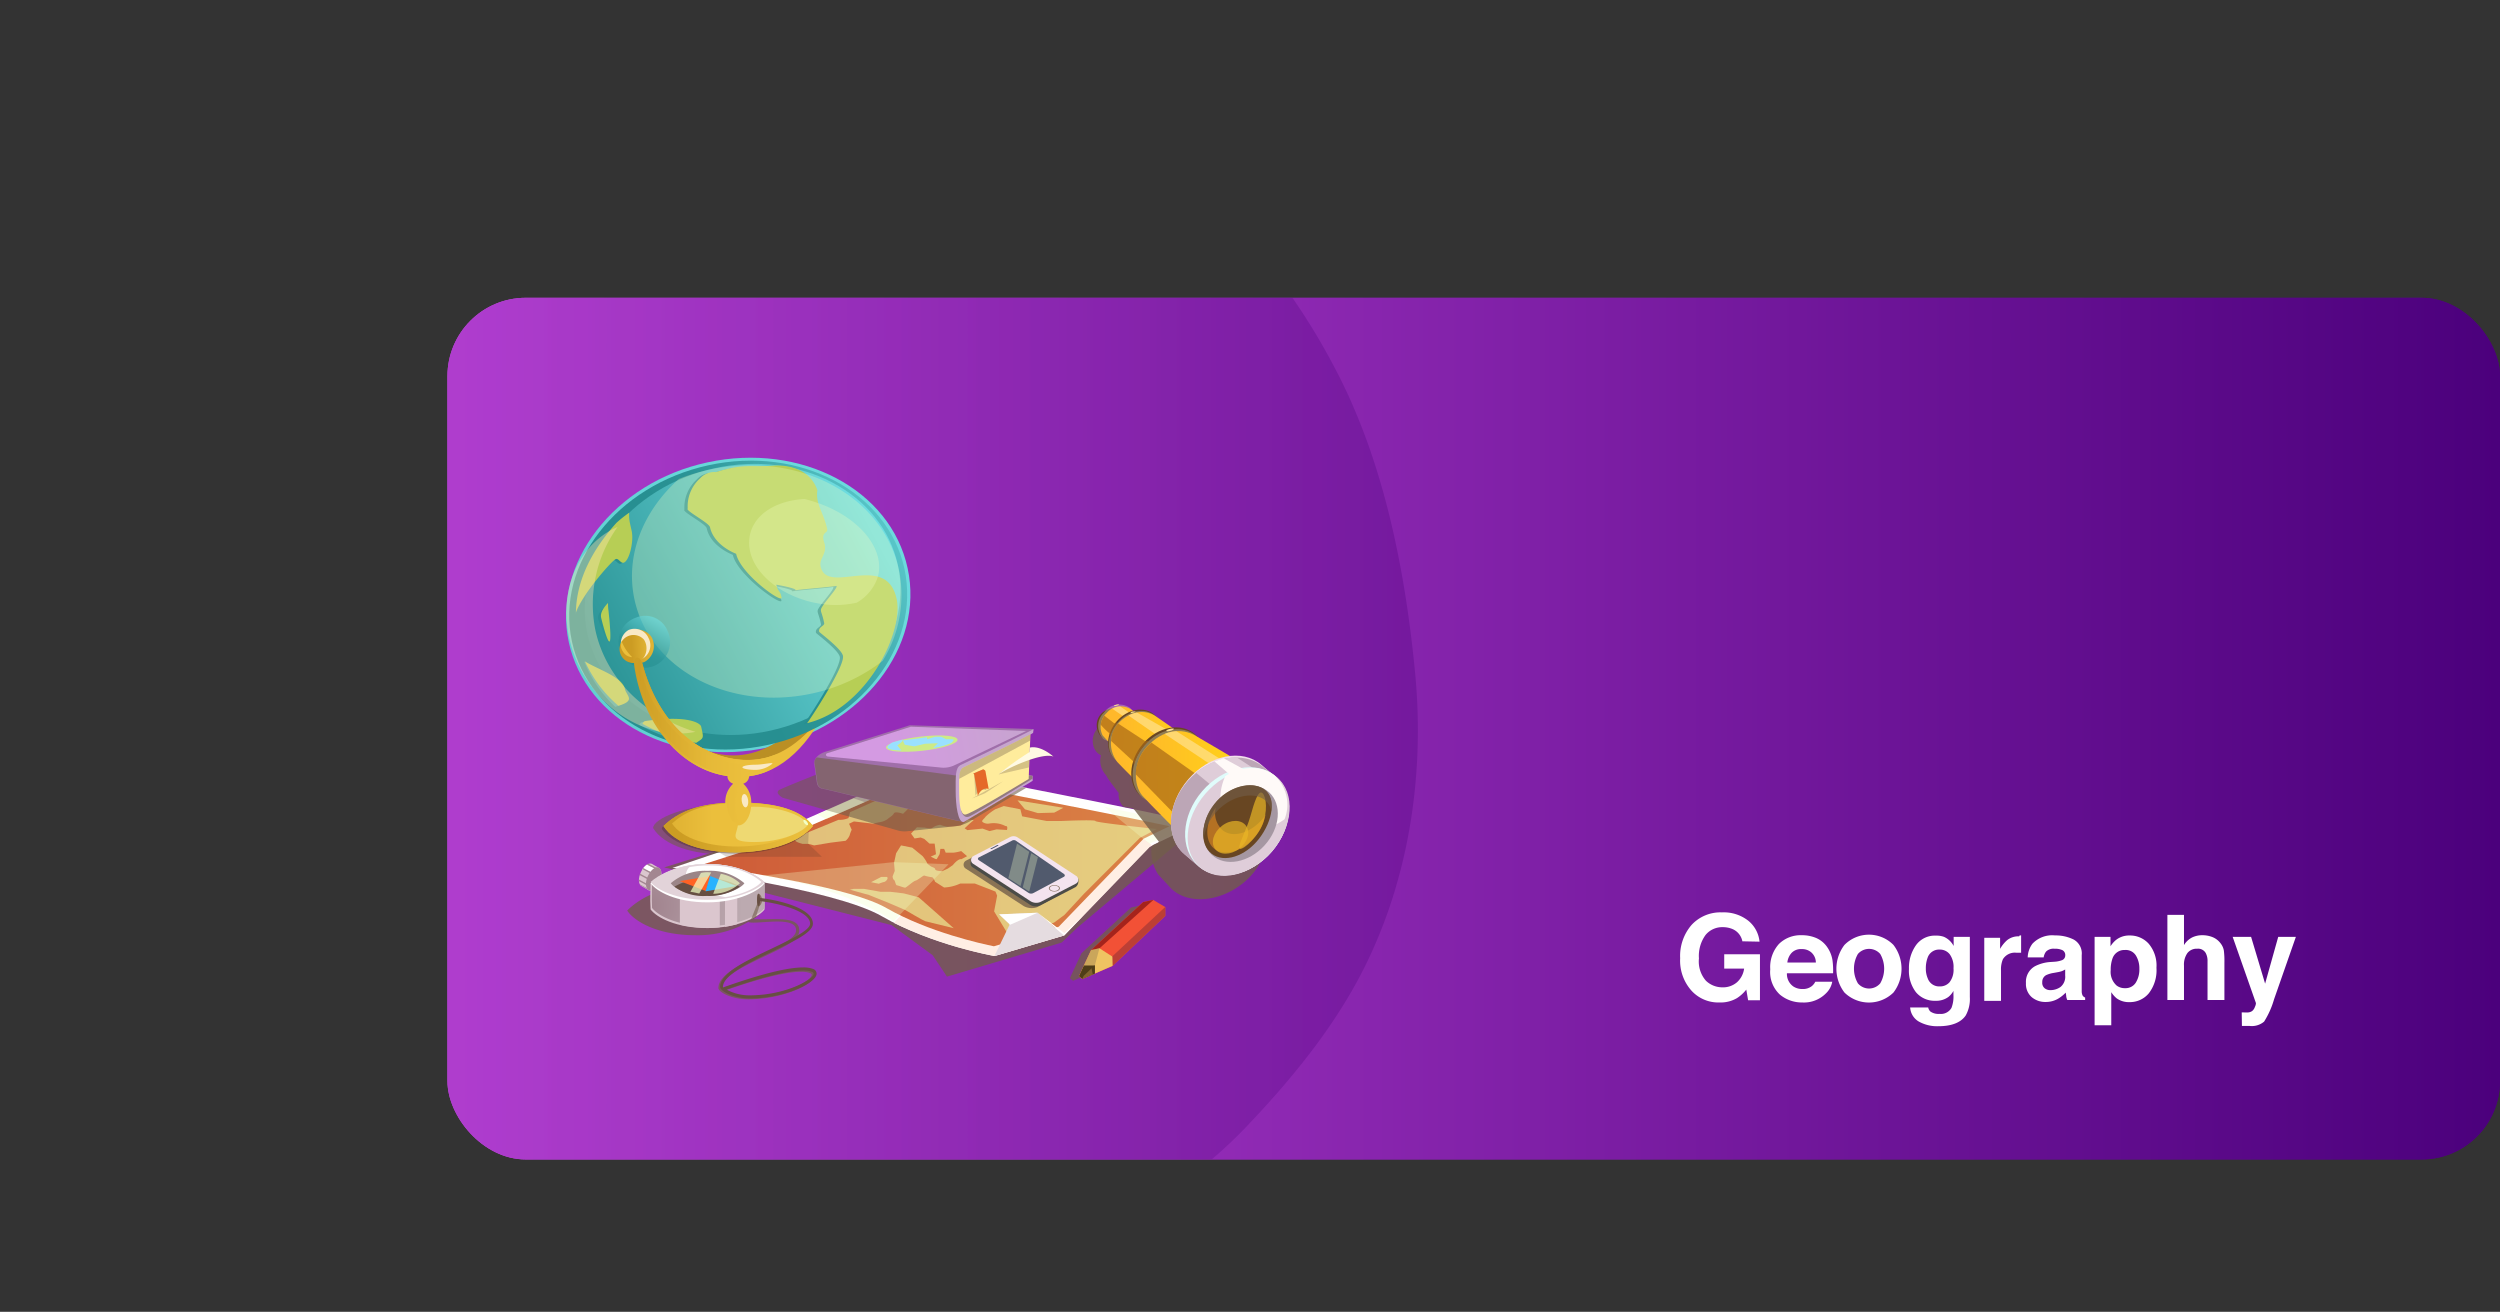 <svg xmlns="http://www.w3.org/2000/svg" xmlns:xlink="http://www.w3.org/1999/xlink" viewBox="0 0 356.87 187.26"><rect x="0" y="0" width="356.87" height="187.26" fill="#333333" stroke="none"/><defs><style>.cls-1{fill:url(#linear-gradient);}.cls-2{isolation:isolate;}.cls-3{clip-path:url(#clip-path);}.cls-4{opacity:0.3;}.cls-32,.cls-37,.cls-4,.cls-58,.cls-61,.cls-7,.cls-74,.cls-8{mix-blend-mode:multiply;}.cls-5{fill:url(#linear-gradient-4);}.cls-6{fill:#fff;}.cls-42,.cls-58,.cls-62,.cls-7,.cls-8{fill:#725e4a;}.cls-42,.cls-7{opacity:0.8;}.cls-11,.cls-32,.cls-61,.cls-66,.cls-8{opacity:0.6;}.cls-9{fill:#ffeee4;}.cls-10{fill:url(#linear-gradient-5);}.cls-11,.cls-13,.cls-22,.cls-31,.cls-49,.cls-59,.cls-71,.cls-83{mix-blend-mode:overlay;}.cls-12{fill:#ecffa5;}.cls-13{fill:url(#linear-gradient-6);}.cls-14{fill:#ba8f24;}.cls-15{fill:#ebbf3c;}.cls-16{fill:url(#linear-gradient-7);}.cls-17,.cls-18{fill:#4c332b;}.cls-17{opacity:0.2;}.cls-18,.cls-22,.cls-31{opacity:0.4;}.cls-19{fill:url(#linear-gradient-8);}.cls-20{fill:url(#linear-gradient-9);}.cls-21{fill:url(#linear-gradient-10);}.cls-22,.cls-50,.cls-59{fill:#f2ffc4;}.cls-23{fill:url(#linear-gradient-11);}.cls-24{fill:url(#linear-gradient-12);}.cls-25{fill:url(#linear-gradient-13);}.cls-26{fill:url(#linear-gradient-14);}.cls-27{fill:url(#linear-gradient-15);}.cls-28{fill:url(#linear-gradient-16);}.cls-29{fill:#b7ce55;}.cls-30,.cls-49,.cls-71,.cls-75,.cls-83{opacity:0.7;}.cls-31{fill:#ffe7b3;}.cls-32{fill:url(#linear-gradient-17);}.cls-33{fill:url(#linear-gradient-18);}.cls-34{fill:#f9e9c5;}.cls-35{fill:url(#linear-gradient-19);}.cls-36{fill:url(#linear-gradient-20);}.cls-37{opacity:0.5;fill:url(#linear-gradient-21);}.cls-38{fill:none;}.cls-39{fill:url(#linear-gradient-22);}.cls-40{fill:#dbc6ce;}.cls-41{fill:#a38791;}.cls-43{fill:url(#radial-gradient);}.cls-44{fill:#e2d3d9;}.cls-45{fill:#9b8587;}.cls-46{fill:#674f43;}.cls-47{fill:#ff6224;}.cls-48{fill:#27b2ff;}.cls-51{fill:#e5dce0;}.cls-52{fill:#f25136;}.cls-53{fill:#bc3f35;}.cls-54{fill:#a5231c;}.cls-55{fill:#efc462;}.cls-56{fill:#4f3d18;}.cls-57{fill:#82632e;}.cls-58,.cls-59{opacity:0.3;}.cls-60{fill:#a06faa;}.cls-63{fill:url(#linear-gradient-23);}.cls-64{fill:#c6a5ce;}.cls-65{fill:#ffec9c;}.cls-67{fill:#fffae3;}.cls-68{fill:#e56829;}.cls-69{fill:#684622;}.cls-70{fill:url(#linear-gradient-24);}.cls-71,.cls-84{fill:#ffe28f;}.cls-72{fill:url(#linear-gradient-25);}.cls-73{fill:url(#linear-gradient-26);}.cls-75{fill:#a86916;}.cls-76{fill:#f2dfec;}.cls-77{fill:#bca6b6;}.cls-78{fill:#dfcdd9;}.cls-79{fill:#e0fcfb;}.cls-80{fill:#fffaf8;}.cls-81{fill:#a597a2;}.cls-82{fill:#b47123;}.cls-83{fill:#e8b525;}.cls-85{fill:#8c7064;}.cls-86{fill:#cdea86;}.cls-87{fill:#99e1ff;}.cls-88{fill:#4b4c48;}.cls-89{fill:#f4e4ef;}.cls-90{fill:#515a6d;}</style><linearGradient id="linear-gradient" x1="63.87" y1="104.01" x2="356.87" y2="104.01" gradientUnits="userSpaceOnUse"><stop offset="0.01" stop-color="#b943d6"/><stop offset="1" stop-color="#4b007c"/></linearGradient><clipPath id="clip-path"><rect class="cls-1" x="63.87" y="42.51" width="293" height="123" rx="11.19"/></clipPath><linearGradient id="linear-gradient-4" x1="0" y1="93.63" x2="202.41" y2="93.63" xlink:href="#linear-gradient"/><linearGradient id="linear-gradient-5" x1="100.35" y1="123.01" x2="166.99" y2="123.01" gradientUnits="userSpaceOnUse"><stop offset="0" stop-color="#ce5b38"/><stop offset="1" stop-color="#db8346"/></linearGradient><linearGradient id="linear-gradient-6" x1="81.7" y1="99.24" x2="135.91" y2="69.79" gradientUnits="userSpaceOnUse"><stop offset="0" stop-color="#60ced1"/><stop offset="1" stop-color="#6edde0"/></linearGradient><linearGradient id="linear-gradient-7" x1="82.38" y1="98.87" x2="135.57" y2="69.97" gradientUnits="userSpaceOnUse"><stop offset="0.37" stop-color="#278f91"/><stop offset="0.48" stop-color="#2b9496"/><stop offset="1" stop-color="#6edde0"/></linearGradient><linearGradient id="linear-gradient-8" x1="91.05" y1="118.11" x2="112.4" y2="118.11" gradientUnits="userSpaceOnUse"><stop offset="0" stop-color="#cc9c23"/><stop offset="0.81" stop-color="#ebbf3c"/></linearGradient><linearGradient id="linear-gradient-9" x1="97.26" y1="118.11" x2="118.61" y2="118.11" xlink:href="#linear-gradient-8"/><linearGradient id="linear-gradient-10" x1="86.04" y1="117.73" x2="105.38" y2="117.73" xlink:href="#linear-gradient-8"/><linearGradient id="linear-gradient-11" x1="135.59" y1="121.94" x2="179.16" y2="98.27" gradientTransform="matrix(0.93, 0, 0, 0.94, -42.3, -17.25)" gradientUnits="userSpaceOnUse"><stop offset="0" stop-color="#278f91"/><stop offset="1" stop-color="#6edde0"/></linearGradient><linearGradient id="linear-gradient-12" x1="113.13" y1="80.32" x2="85.8" y2="120.65" xlink:href="#linear-gradient-7"/><linearGradient id="linear-gradient-13" x1="99.06" y1="70.78" x2="71.73" y2="111.11" xlink:href="#linear-gradient-7"/><linearGradient id="linear-gradient-14" x1="94.69" y1="67.82" x2="67.36" y2="108.15" xlink:href="#linear-gradient-7"/><linearGradient id="linear-gradient-15" x1="102.63" y1="73.21" x2="75.3" y2="113.53" xlink:href="#linear-gradient-7"/><linearGradient id="linear-gradient-16" x1="112.28" y1="79.75" x2="84.95" y2="120.07" xlink:href="#linear-gradient-7"/><linearGradient id="linear-gradient-17" x1="-137.63" y1="568.26" x2="-129.74" y2="563.97" gradientTransform="matrix(0.9, -0.45, 0.36, 0.72, 10.8, -374.06)" xlink:href="#linear-gradient-7"/><linearGradient id="linear-gradient-18" x1="90.52" y1="92" x2="95.44" y2="92" xlink:href="#linear-gradient-8"/><linearGradient id="linear-gradient-19" x1="226.02" y1="83.22" x2="230.94" y2="83.22" gradientTransform="matrix(0.84, 0.04, 0.04, 0.9, -103.06, 7.06)" xlink:href="#linear-gradient-8"/><linearGradient id="linear-gradient-20" x1="90.24" y1="105.85" x2="103.89" y2="105.85" xlink:href="#linear-gradient-8"/><linearGradient id="linear-gradient-21" x1="91.01" y1="105.92" x2="109.24" y2="105.92" xlink:href="#linear-gradient-8"/><linearGradient id="linear-gradient-22" x1="124.92" y1="-310.9" x2="150.53" y2="-310.9" gradientTransform="matrix(0.9, 0.5, -0.48, 0.88, -173.73, 307.22)" xlink:href="#linear-gradient-8"/><radialGradient id="radial-gradient" cx="92.65" cy="129.34" r="13.35" gradientUnits="userSpaceOnUse"><stop offset="0" stop-color="#a0828d"/><stop offset="1" stop-color="#bcaab0"/></radialGradient><linearGradient id="linear-gradient-23" x1="148.7" y1="103.71" x2="126.33" y2="107.78" gradientUnits="userSpaceOnUse"><stop offset="0.01" stop-color="#c6a5ce"/><stop offset="1" stop-color="#d49ae2"/></linearGradient><linearGradient id="linear-gradient-24" x1="765.92" y1="356.43" x2="785.13" y2="356.43" gradientTransform="matrix(0.54, 0.02, -0.02, 0.52, -247.16, -93.34)" gradientUnits="userSpaceOnUse"><stop offset="0" stop-color="#ffb82a"/><stop offset="1" stop-color="#ffd815"/></linearGradient><linearGradient id="linear-gradient-25" x1="479.93" y1="233.2" x2="501.55" y2="233.2" gradientTransform="matrix(0.69, 0.02, -0.02, 0.67, -167.31, -58.57)" xlink:href="#linear-gradient-24"/><linearGradient id="linear-gradient-26" x1="162.12" y1="112.91" x2="180.22" y2="112.91" gradientTransform="matrix(1, 0, 0, 1, 0, 0)" xlink:href="#linear-gradient-24"/></defs><title>Asset 21</title><g class="cls-2"><g id="Layer_2" data-name="Layer 2"><g id="Layer_1-2" data-name="Layer 1"><rect class="cls-1" x="63.87" y="42.51" width="293" height="123" rx="11.19"/><g class="cls-3"><rect class="cls-1" x="63.87" y="42.51" width="293" height="123" rx="11.19"/><g class="cls-4"><path class="cls-5" d="M68.53,2.8C50.1,7,28.18,20.26,17.1,35.57,7.37,49,1.13,63.44.28,80c-1.37,26.56,1.82,55.58,20.06,74.93a103.78,103.78,0,0,0,47.45,28.36c13.12,3.44,53.24,6.87,72.13,0,14.06-5.11,27.76-11.67,38.06-22.52,6.06-6.38,11.74-13.23,15.92-21C201,126.53,203.45,111,202,96S197.42,65.29,190.26,52a93.43,93.43,0,0,0-28-32.14C149.26,10.51,110.93-6.77,68.53,2.8Z"/></g></g><path class="cls-6" d="M248.72,134.37a2.39,2.39,0,0,0-1.41-1.75,3.58,3.58,0,0,0-1.41-.27,3.07,3.07,0,0,0-2.43,1.11,5.07,5.07,0,0,0-.95,3.35,4.18,4.18,0,0,0,1,3.19,3.37,3.37,0,0,0,2.34.94,3.05,3.05,0,0,0,2.11-.74,3.2,3.2,0,0,0,1-1.93h-2.84v-2.05h5.1v6.57h-1.69l-.26-1.53a5.46,5.46,0,0,1-1.33,1.22,4.6,4.6,0,0,1-2.49.62,5.17,5.17,0,0,1-4-1.68,6.42,6.42,0,0,1-1.62-4.63,6.78,6.78,0,0,1,1.63-4.76,5.6,5.6,0,0,1,4.33-1.79,5.67,5.67,0,0,1,3.75,1.18,4.41,4.41,0,0,1,1.62,3Z"/><path class="cls-6" d="M259.31,133.92a3.72,3.72,0,0,1,1.56,1.34,4.46,4.46,0,0,1,.72,1.87,11.05,11.05,0,0,1,.08,1.8h-6.59a2.17,2.17,0,0,0,.95,1.91,2.35,2.35,0,0,0,1.3.34,2,2,0,0,0,1.31-.42,1.85,1.85,0,0,0,.49-.62h2.42a3,3,0,0,1-.88,1.64,4.4,4.4,0,0,1-3.4,1.32,4.89,4.89,0,0,1-3.19-1.12,4.38,4.38,0,0,1-1.38-3.62,4.91,4.91,0,0,1,1.24-3.61,4.4,4.4,0,0,1,3.24-1.25A5.19,5.19,0,0,1,259.31,133.92ZM255.77,136a2.37,2.37,0,0,0-.63,1.4h4.07a1.94,1.94,0,0,0-.63-1.43,2,2,0,0,0-1.4-.49A1.84,1.84,0,0,0,255.77,136Z"/><path class="cls-6" d="M270.29,141.68a5,5,0,0,1-7,0,5.59,5.59,0,0,1,0-6.79,4.91,4.91,0,0,1,7,0,5.59,5.59,0,0,1,0,6.79Zm-1.89-1.31a4.2,4.2,0,0,0,0-4.19,2.11,2.11,0,0,0-3.19,0,4.2,4.2,0,0,0,0,4.19,2.09,2.09,0,0,0,3.19,0Z"/><path class="cls-6" d="M277.49,133.73a2.87,2.87,0,0,1,1.39,1.31v-1.3h2.31v8.58a4.82,4.82,0,0,1-.59,2.64c-.68,1-2,1.53-3.89,1.53a5.34,5.34,0,0,1-2.83-.68,2.51,2.51,0,0,1-1.21-2h2.58a1,1,0,0,0,.32.59,2,2,0,0,0,1.29.33,1.74,1.74,0,0,0,1.71-.86,4.45,4.45,0,0,0,.28-1.84v-.58a2.84,2.84,0,0,1-.73.87,2.94,2.94,0,0,1-1.84.54,3.47,3.47,0,0,1-2.78-1.22,5,5,0,0,1-1-3.32,5.58,5.58,0,0,1,1-3.39,3.3,3.3,0,0,1,2.84-1.37A3.09,3.09,0,0,1,277.49,133.73Zm.8,6.49a2.91,2.91,0,0,0,.57-2,3.09,3.09,0,0,0-.54-2,1.78,1.78,0,0,0-1.45-.67,1.72,1.72,0,0,0-1.71,1.17,4.32,4.32,0,0,0-.25,1.54,3.46,3.46,0,0,0,.27,1.4,1.73,1.73,0,0,0,1.72,1.15A1.8,1.8,0,0,0,278.29,140.22Z"/><path class="cls-6" d="M288.3,133.53h.21V136l-.4,0h-.28a2,2,0,0,0-1.92.93,3.68,3.68,0,0,0-.27,1.61v4.33h-2.39v-9h2.26v1.58a4.78,4.78,0,0,1,1-1.24,2.57,2.57,0,0,1,1.72-.55Z"/><path class="cls-6" d="M293.36,137.28a3.67,3.67,0,0,0,.94-.2.72.72,0,0,0,.51-.67.79.79,0,0,0-.39-.77,2.48,2.48,0,0,0-1.15-.21,1.5,1.5,0,0,0-1.2.41,1.75,1.75,0,0,0-.34.83h-2.28a3.43,3.43,0,0,1,.67-1.95,3.87,3.87,0,0,1,3.23-1.19,5.77,5.77,0,0,1,2.65.58,2.26,2.26,0,0,1,1.16,2.23v4.15c0,.29,0,.64,0,1a1.34,1.34,0,0,0,.14.64.82.82,0,0,0,.35.27v.35H295.1a1.88,1.88,0,0,1-.15-.52c0-.16-.05-.34-.07-.54a5,5,0,0,1-1.14.9,3.45,3.45,0,0,1-1.73.44,3,3,0,0,1-2-.7,2.49,2.49,0,0,1-.81-2,2.55,2.55,0,0,1,1.3-2.41,5.64,5.64,0,0,1,2.09-.59Zm1.44,1.11a3.19,3.19,0,0,1-.45.23,3.94,3.94,0,0,1-.64.16l-.54.1a3.9,3.9,0,0,0-1.09.32,1.08,1.08,0,0,0-.55,1,1,1,0,0,0,.34.87,1.27,1.27,0,0,0,.83.27,2.5,2.5,0,0,0,1.43-.45,1.87,1.87,0,0,0,.67-1.63Z"/><path class="cls-6" d="M306.72,134.71a4.82,4.82,0,0,1,1.11,3.44,5.37,5.37,0,0,1-1.09,3.64,3.5,3.5,0,0,1-2.78,1.26,2.93,2.93,0,0,1-1.81-.54,3.64,3.64,0,0,1-.77-.88v4.72H299V133.74h2.27v1.34a3.63,3.63,0,0,1,.82-.93,3,3,0,0,1,1.89-.61A3.58,3.58,0,0,1,306.72,134.71Zm-1.82,1.7a1.69,1.69,0,0,0-1.56-.8,1.79,1.79,0,0,0-1.79,1.22,4.75,4.75,0,0,0-.25,1.64,2.61,2.61,0,0,0,.85,2.22,1.92,1.92,0,0,0,1.19.37,1.73,1.73,0,0,0,1.52-.76,3.53,3.53,0,0,0,.53-2A3.49,3.49,0,0,0,304.9,136.41Z"/><path class="cls-6" d="M315.88,133.79a2.71,2.71,0,0,1,1.12.89,2.31,2.31,0,0,1,.45,1,12.26,12.26,0,0,1,.08,1.75v5.32h-2.41v-5.51a2.38,2.38,0,0,0-.25-1.18,1.24,1.24,0,0,0-1.22-.63,1.66,1.66,0,0,0-1.41.63,2.87,2.87,0,0,0-.48,1.79v4.9h-2.37V130.6h2.37v4.31a2.92,2.92,0,0,1,1.18-1.1,3.3,3.3,0,0,1,1.42-.31A3.92,3.92,0,0,1,315.88,133.79Z"/><path class="cls-6" d="M320,144.52l.3,0a4.75,4.75,0,0,0,.66,0,1.2,1.2,0,0,0,.53-.2,1.26,1.26,0,0,0,.39-.58,1.34,1.34,0,0,0,.15-.55l-3.32-9.45h2.63l2,6.67,1.87-6.67h2.52l-3.11,8.9a12.38,12.38,0,0,1-1.42,3.19,2.71,2.71,0,0,1-2.09.62h-.51l-.57,0Z"/><polygon class="cls-7" points="153.81 132.4 170.19 118.62 127.8 111.55 111.53 118.62 94.81 123.82 127.27 132.06 133.14 136.36 135.18 139.41 151.55 134.55 153.81 132.4"/><path class="cls-8" d="M114.24,118.21c0-1.35-4.73-3.35-10.53-3.35s-10.48,2-10.48,3.35C96.36,123.28,110.26,123.17,114.24,118.21Z"/><path class="cls-6" d="M96,123.89s22.93,2.87,29.93,6.93,16,5.65,16,5.65l9.94-2.94,12.2-12.65s5.88-2.93,7.23-3.16-29.14-6.1-29.14-6.1l-11-1.81-21.35,9.42Z"/><path class="cls-9" d="M141.33,117.49l-13.75,14.24A59,59,0,0,0,142,136.47l9.94-2.94,12.2-12.65.38-.18L160,117.32Z"/><path class="cls-10" d="M141.88,135.08c-1.61-.32-9.29-2-15.29-5.43-5.21-3-19.18-4.88-26.24-6.25l9.75-3.12,21.57-9.34,10,2,.21,0c7.75,1.49,19.17,3.75,25.07,5-1.44.67-2.84,1.36-3.5,1.69l-.21.1-12.11,12.56Z"/><g class="cls-11"><path class="cls-12" d="M121.32,127l2.73.76,2.88,1.16,2.32,1s2.62,1.54,2.82,1.58,4.07,1,4.07,1l-5-4.41-2.13-.56-1.93-.23-1.39,0-2.37-.42h-1.43Z"/><path class="cls-12" d="M115.37,120.46l.85.22,2.34-.39,2.15-.27a2,2,0,0,0,.58-.79,3.8,3.8,0,0,1,.29-.78l-.38-.86.69-.33,2.76.32a9,9,0,0,1,.9-.21,2.65,2.65,0,0,0,1.14-.44c.21-.22.73-.46.91-.82s1.31.06,1.31.06l1.3-1.3,1.78-1.33-1.87.39c-.49-.54-.82-.48-.82-.48l-1.42-.43-6.54,2.92-.22.84a3.21,3.21,0,0,1-1.43.25l-4.86,2-.46.36-.86.43c-.21.35,1.06.64,1.06.64Z"/><path class="cls-12" d="M130.89,118.09l-.84.9.5.7.87-.14.51.2.75.67.74,0,.19,1.52-.75.34c.56.27.8.46.89.3l.38-.66.11-.75.53,0h0l.23.55h1.09a7.12,7.12,0,0,0,1.12-.23l.84.73-.82.43c-.48-.1-1.21.84-1.21.84l-.72.5-.8.37s-.95,0-1-.27-.44-.27-.68-.46-.48-.32-.5-.49a5.32,5.32,0,0,0-.62-.93L130.22,121l-1.6-.32-.7,1.12-.3,1.37.1,1.16-.3.75s0,.4.19.52.21.75.43.78,1,.35,1.18.33,1.15-.93,1.47-1,1.09-.75,1.24-.73a6.5,6.5,0,0,0,1.09.24c.23,0,.46.65.46.65l1.29.82a6.09,6.09,0,0,0,2.31-.57l2.07,0,2.95,1.15.24.58-.43,2.25,2.27,3.75,6.28-2.15,1.48-1.09,2.77-3,8-8,2.43-1.27s-8.77-.91-8.77-1.14-4.94,0-4.94,0l-2,0-3.52-.67-.25-1-2.38-.47-1.2.46a7.78,7.78,0,0,0-1.4,1.07c-.15.27-.64.55-.42.75a1.26,1.26,0,0,0,1,.21,3.62,3.62,0,0,1,2.27.37c.41-.06.21.56.21.56l-1.48-.09-1,.25-1-.36-2.17.22-.39-.26.69-.65.61-.52-.86-.07a4.81,4.81,0,0,1-1,.84c-.34.06-1.1.12-1.1.12l-.82.05a5.11,5.11,0,0,1-1-.27,2.4,2.4,0,0,0-1.2.48,2.94,2.94,0,0,1-1-.08Z"/><polygon class="cls-12" points="145.25 114.25 146.31 115.53 148.16 116.07 150.49 116 151.78 115.31 145.25 114.25"/><path class="cls-12" d="M124.34,125.93l1.45-.75h.83c.27.25-.22.7-.42.72a4.55,4.55,0,0,0-.75.25Z"/></g><path class="cls-13" d="M129.56,81.1C127.14,69.87,114.34,63.13,101,66S78.77,80.43,81.19,91.66s15.22,18,28.57,15S132,92.33,129.56,81.1Z"/><path class="cls-14" d="M106.68,107.64c-6.82,1.32-13-4.15-15-12.3-.5-2-1.29-3-1.12-1.81,1.31,9.45,7.53,16.61,15,16.61,5.39,0,10.28-4.33,13-10C117.93,98.83,113.11,106.4,106.68,107.64Z"/><path class="cls-15" d="M106.68,108.5c-7,0-12.84-5.63-14.88-13.44-.5-1.9-1.44-1.23-1.27-.07,1.31,9.05,7.53,15.91,15,15.91,5.39,0,9.52-4,12.24-9.39C114.91,105.53,111.34,108.5,106.68,108.5Z"/><path class="cls-16" d="M129.11,81.2c-2.38-11-14.93-17.64-28-14.78S79.26,80.54,81.64,91.56s14.93,17.63,28,14.77S131.49,92.22,129.11,81.2Z"/><polygon class="cls-17" points="101.52 121.03 103.7 122.31 117.33 122.31 115.37 120.43 115.48 118.02 114.43 117.08 101.52 121.03"/><path class="cls-18" d="M115.9,118.06c0-1.19-4.83-2.44-10.73-2.53s-10.68,1.62-10.7,2.81C97.58,122.88,112.06,123.25,115.9,118.06Z"/><path class="cls-19" d="M116.05,117.91c-1.6-2.13-4.81-3.35-10.7-3.35s-8.73,1.54-10.65,3.35C97.88,123,112,122.87,116.05,117.91Z"/><path class="cls-20" d="M116.05,117.91c-1.6-2.13-4.81-3.35-10.7-3.35s-8.73,1.54-10.65,3.35C97.88,123,112,122.87,116.05,117.91Z"/><path class="cls-21" d="M115.27,117.55c-1.45-1.86-4.36-2.93-9.7-2.93s-7.9,1.35-9.64,2.93C98.81,122,111.6,121.87,115.27,117.55Z"/><path class="cls-22" d="M115.35,117.69c-.54-1.12-3.73-2.53-7.7-2.53s-2.31,1-2.31,2.43-1.66,2.61,2.31,2.61S114.76,118.72,115.35,117.69Z"/><path class="cls-23" d="M128.18,80.72C126,70.38,114.21,64.16,102,66.84S81.6,80.06,83.83,90.4,97.8,107,110,104.29,130.41,91.07,128.18,80.72Z"/><path class="cls-24" d="M127.53,85.69c-1.48-6.91-9.94-.44-10.85-4.69-.25-1.15,1-1.8.53-3.34-.57-1.7.56-1.29.4-2-.51-2.4-1.7-3.55-1.4-5.53-.87-2.6-3.5-3.7-6.27-3.51-3.4.24-4.24-.33-8.2.92a2.71,2.71,0,0,0-2.26.89,5.37,5.37,0,0,0-1.78,4.31c-.41.29,3,2,3.18,2.66.57,2.66,3.73,3.8,3.73,3.8.63,2.92,7.14,7.48,6.93,6.5-.25-1.15-.94-1-1.18-2.09,3.37.62,2.67.81,2.67.81.52-.12,5.24-.5,5.81-.62s-1,1.67-1.65,2.54c-.81,1.17-.43.68,0,2.74.1.44-.86.53-.71,1.25,0,.09,3.18,2.42,3.4,3.43.31,1.47-4.63,9-5.13,9.62C123.26,101.3,128.56,90.47,127.53,85.69Z"/><path class="cls-25" d="M85.36,88.31c.11.49,3,8.06,1.06-.92-.08-.37.41-.93.47-1.35C86.33,86.62,85.2,87.57,85.36,88.31Z"/><path class="cls-26" d="M87.58,74.78a20,20,0,0,0-5.42,13C83,85.3,87,80.05,87.52,79.94c.37-.08.68.63,1.07.54.79-.17,1.5-3,1.16-4.54-.06-.31-.14-.63-.21-1a4.83,4.83,0,0,1-.14-1.6A18.18,18.18,0,0,0,87.58,74.78Z"/><path class="cls-27" d="M88.75,98.47c-.36-1.71-3.72-3-5.38-4.07a18,18,0,0,0,4.46,6.5h0C90.38,100.16,89,99.49,88.75,98.47Z"/><path class="cls-28" d="M99.64,103.87c-.1-.5-1.91-1.66-7.93-.8h0a.55.55,0,0,0-.44.41,25.36,25.36,0,0,0,7.66,2.71C100.07,105.44,100,105.6,99.64,103.87Z"/><path class="cls-29" d="M128,85.53c-1.48-6.9-9.94-.43-10.86-4.68-.24-1.15,1-1.8.54-3.34-.58-1.7.55-1.29.4-2-.52-2.4-1.7-3.55-1.4-5.53-.87-2.6-3.5-3.7-6.28-3.51-3.39.24-4.24-.33-8.19.92a2.74,2.74,0,0,0-2.27.89,5.36,5.36,0,0,0-1.77,4.31c-.41.29,3,2,3.18,2.66.57,2.66,3.73,3.8,3.73,3.8.63,2.92,6.7,7.22,6.49,6.24-.25-1.15-.5-.71-.75-1.83,3.38.62,2.68.81,2.68.81.51-.12,5.24-.5,5.81-.62s-1.05,1.67-1.66,2.54c-.8,1.17-.42.68,0,2.74.1.44-.87.53-.71,1.25,0,.09,3.18,2.42,3.39,3.43.32,1.47-4.63,9-5.12,9.62C123.71,101.15,129,90.32,128,85.53Z"/><path class="cls-29" d="M85.81,88.16c.1.49,2,8,1.06-.92a5.16,5.16,0,0,1-.06-1.19C86.25,86.63,85.65,87.42,85.81,88.16Z"/><path class="cls-29" d="M88,74.63c-3.36,3.72-5.72,8.09-5.79,12.8.83-2.46,5.2-7.53,5.73-7.64.37-.08.67.63,1.06.54.8-.17,1.51-3,1.17-4.54-.06-.31-.15-.63-.22-1a5.42,5.42,0,0,1-.14-1.6A18,18,0,0,0,88,74.63Z"/><path class="cls-29" d="M89.2,98.32c-.37-1.71-4-2.82-5.7-3.91a18.34,18.34,0,0,0,4.77,6.34h0C90.83,100,89.42,99.34,89.2,98.32Z"/><path class="cls-29" d="M100.09,103.72c-.11-.5-1.91-1.66-7.93-.8h0a.55.55,0,0,0-.44.41,25.17,25.17,0,0,0,7.66,2.71C100.51,105.29,100.46,105.45,100.09,103.72Z"/><g class="cls-30"><path class="cls-22" d="M90.57,85.57c2.16,10,13.52,16,25.37,13.42A25.2,25.2,0,0,0,126,94.34a17.84,17.84,0,0,0,2.32-13c-2.3-10.65-14.43-17.05-27.11-14.29a28.13,28.13,0,0,0-4.29,1.31C91.83,72.9,89.21,79.27,90.57,85.57Z"/></g><path class="cls-31" d="M85,90a18.94,18.94,0,0,1,3.15-14.77,9.7,9.7,0,0,0-1,.48c-6.48,3.68-8.25,12.81-3.95,20.4,3.58,6.3,10.22,9.55,16.08,8.36C92.15,102.29,86.55,97,85,90Z"/><g class="cls-30"><path class="cls-22" d="M107.06,76.32c-1,4.7,4.29,9.16,10.47,9.93a13.71,13.71,0,0,0,4.76-.22,6.55,6.55,0,0,0,3-3.63c1.07-3.59-2-8.09-8-10.4a21.24,21.24,0,0,0-2.46-.77C111,71.44,107.74,73.26,107.06,76.32Z"/></g><path class="cls-32" d="M95.26,90a3.42,3.42,0,0,0-4.48-1.83A3.68,3.68,0,1,0,95.26,90Z"/><path class="cls-33" d="M93,90.93a2.41,2.41,0,1,0-.93,3.52A2.6,2.6,0,0,0,93,90.93Z"/><path class="cls-34" d="M92.57,91.07a2.17,2.17,0,0,0-2.84-1.14,2.19,2.19,0,0,0-.81,3A2.16,2.16,0,0,0,91.76,94,2.18,2.18,0,0,0,92.57,91.07Z"/><path class="cls-35" d="M91.93,91.31a2,2,0,1,0-.63,3.14A2.32,2.32,0,0,0,91.93,91.31Z"/><path class="cls-36" d="M110.3,107.86a10.28,10.28,0,0,1-3.62.64c-7,0-12.84-5.63-14.88-13.44-.5-1.9-1.44-1.23-1.27-.07,1.21,8.36,6.61,14.84,13.31,15.79,0,0,0,.06,0,.09a1.16,1.16,0,0,0,.83,1,3.53,3.53,0,0,0-1.13,2.86c0,1.71.83,3.1,1.84,3.1s1.85-1.39,1.85-3.1a3.57,3.57,0,0,0-1.13-2.86,1.16,1.16,0,0,0,.83-1s0-.05,0-.07C111.63,110.19,113.26,106.78,110.3,107.86Z"/><path class="cls-34" d="M106.8,114.25c-.06-.52-.32-.93-.58-.9s-.41.49-.34,1,.32.93.57.9S106.87,114.78,106.8,114.25Z"/><path class="cls-37" d="M105.68,111.81c-.63-.25,2.06-2.53,3.56-3.66-1.35.57-13.21,2-17.59-13.53-.41-.87-.76-.37-.59.88,1.09,7.58,6.45,14.22,13,15.16,0,0,0,0,0,.09a1.14,1.14,0,0,0,.81,1,3.56,3.56,0,0,0-1.11,2.84c0,1.7.81,3.08,1.82,3.08h0A6.92,6.92,0,0,1,105.68,111.81Z"/><path class="cls-38" d="M107.75,109.34a15,15,0,0,1-7.66-2.07c-4.92-2.71-8.53-8.68-8.63-13-.32-.38-.54.14-.4,1.19,1.09,7.58,6.45,14.22,13,15.16,0,0,0,0,0,.09a1.14,1.14,0,0,0,.81,1,3.56,3.56,0,0,0-1.11,2.84c0,1.7.81,3.08,1.82,3.08h0a6.92,6.92,0,0,1,0-5.85C105.23,111.63,106.46,110.43,107.75,109.34Z"/><path class="cls-39" d="M100.09,107.27a16.67,16.67,0,0,0,8.19,2c.53-.45,1.12-.72,1.56-1-1.36.58-13.81,2-18.19-13.61a1.19,1.19,0,0,0-.19-.31C91.56,98.59,95.17,104.56,100.09,107.27Z"/><path class="cls-15" d="M88.73,91.52A1.54,1.54,0,0,0,88.92,93a1.58,1.58,0,0,0,1.33.81A6.24,6.24,0,0,1,88.73,91.52Z"/><path class="cls-40" d="M94.05,123.89c-.19-.09-.81-.48-1-.58-.45-.22-1.15.31-1.56,1.18s-.37,1.74.08,2c.19.09.8.48,1,.59.45.21,1.15-.32,1.56-1.19S94.5,124.1,94.05,123.89Z"/><path class="cls-6" d="M94,124.17l-1.66-.74a2.29,2.29,0,0,0-.64.67l1.79.57Z"/><path class="cls-38" d="M94.05,123.89c-.19-.09-.81-.48-1-.58a.56.56,0,0,0-.44,0l1.32.7-.1.18-1.46-.77a2,2,0,0,0-.53.49l1.47.78-.1.18-1.48-.79a2.75,2.75,0,0,0-.24.41l-.09.23,1.46.78-.1.18-1.43-.76a2.46,2.46,0,0,0-.11.62l1.43.77-.1.18-1.33-.71a1.14,1.14,0,0,0,.13.45l1.36.72,0,.09c.45.14,1.1-.37,1.49-1.2S94.5,124.1,94.05,123.89Z"/><path class="cls-41" d="M92.63,126.31l-1.43-.77a1,1,0,0,0,0,.24l1.33.71Z"/><path class="cls-41" d="M91.33,126.23a.55.55,0,0,0,.22.21c.19.09.8.48,1,.59h.07l0-.09Z"/><path class="cls-41" d="M92.84,125.5l-1.46-.78a1.59,1.59,0,0,0-.07.2l1.43.76Z"/><path class="cls-41" d="M93.29,124.69l-1.47-.78s-.07.11-.11.17l1.48.79Z"/><path class="cls-41" d="M93.91,124l-1.32-.7a.86.86,0,0,0-.24.11l1.46.77Z"/><path class="cls-41" d="M94.13,125.86c.4-.86.37-1.74-.08-2s-1.15.32-1.56,1.18-.37,1.74.08,2S93.72,126.73,94.13,125.86Z"/><path class="cls-42" d="M115.79,138.47a3.92,3.92,0,0,0-1.4-.19c-2.82,0-11.38,2.79-11.39,2.76,0-1.69,3.48-3.26,6.82-4.85,3.06-1.45,4.27-2.18,4.27-3.41,0-2.15-3.91-1.43-6.52-1.58a4.79,4.79,0,0,0,1.29-1.22c-1.16-1.28-4.33-3.53-9.66-3.53s-8.4,2.25-9.67,3.53c1,1.53,4.33,3.52,9.67,3.52a14.52,14.52,0,0,0,7.62-1.89c.92.46,6.82-1,6.82,1.17,0,.94-1.33,1.73-4,3-3.64,1.73-7.09,3.29-7.09,5.26,0,.55,1.8,1.61,4.27,1.61,4.91,0,9.53-2.18,9.53-3.5C116.34,138.94,116.25,138.66,115.79,138.47Zm-9,3.74a6.86,6.86,0,0,1-3.35-.8c5-1.76,8.78-2.69,10.93-2.69a3.43,3.43,0,0,1,1.23.17c.18.07.27.16.27.26C115.89,140,111.86,142.21,106.81,142.21Z"/><path class="cls-40" d="M109.14,126.08c-1-1-3.64-2.74-8.14-2.74s-7.07,1.75-8.13,2.74c0,1-.1,2,0,3.74.87,1.15,3.64,2.66,8.13,2.66s7.54-1.75,8.14-2.66Z"/><path class="cls-43" d="M109.14,126c-1-1-3.61-2.65-8.06-2.65s-7,1.69-8,2.65c0,1-.09,1.88,0,3.61.87,1.12,3.6,2.58,8,2.58s7.46-1.69,8.06-2.58Z"/><path class="cls-38" d="M101,123.34c-4.49,0-7.07,1.75-8.13,2.74,0,1-.1,2,0,3.74A7.71,7.71,0,0,0,97.05,132v-6.36h5.65v6.72l.79-.1v-7.46h1.75v7.08a7.6,7.6,0,0,0,3.9-2.1v-3.74C108.17,125.09,105.5,123.34,101,123.34Z"/><path class="cls-40" d="M97.05,125.68V132a16.88,16.88,0,0,0,4,.44c.6,0,1.16,0,1.7-.08v-6.72Z"/><path class="cls-40" d="M103.49,124.84v7.46a15.73,15.73,0,0,0,1.75-.38v-7.08Z"/><path class="cls-6" d="M109.14,126.08c-.6.94-3.64,2.73-8.14,2.73s-7.26-1.54-8.13-2.73c1.06-1,3.64-2.74,8.13-2.74S108.17,125.09,109.14,126.08Z"/><path class="cls-44" d="M109.14,125.9c-.6.87-3.64,2.55-8.14,2.55s-7.26-1.45-8.13-2.55c1.06-.93,3.64-2.56,8.13-2.56S108.17,125,109.14,125.9Z"/><path class="cls-6" d="M103.53,128.06c2.83-.42,4.7-1.53,5.14-2.17-.89-.85-3.35-2.35-7.48-2.35a14.6,14.6,0,0,0-2.79.25,1.65,1.65,0,0,0-.49,1.1C97.91,126.29,100.21,127.5,103.53,128.06Z"/><path class="cls-45" d="M106.26,126.08c-.39.61-2.35,1.77-5.26,1.77s-4.69-1-5.25-1.77a7.54,7.54,0,0,1,5.25-1.77A7.45,7.45,0,0,1,106.26,126.08Z"/><path class="cls-46" d="M105.62,126.57a7.73,7.73,0,0,1-4.74,1.32,6.92,6.92,0,0,1-4.6-1.32,8.38,8.38,0,0,1,4.67-1.14A8.23,8.23,0,0,1,105.62,126.57Z"/><polygon class="cls-47" points="100.77 127.2 101.45 125.04 97.02 125.77 100.77 127.2"/><polygon class="cls-48" points="101.36 125.05 100.72 127.23 105.12 126.48 101.36 125.05"/><g class="cls-49"><path class="cls-50" d="M99.82,127.55l1.7-3a3.9,3.9,0,0,0-1.46.06l-1.51,2.7C98.84,127.32,99.41,127.47,99.82,127.55Z"/><path class="cls-50" d="M105.63,126.08a5.46,5.46,0,0,0-2.74-1.35c-.27.71-.84,2.19-1.08,2.86A5.72,5.72,0,0,0,105.63,126.08Z"/></g><polygon class="cls-51" points="144.14 131.95 142.63 130.52 148.13 130.29 151.89 133.53 141.95 136.47 144.14 131.95"/><polygon class="cls-38" points="148.13 130.29 148.12 130.29 144.09 132.05 141.95 136.47 151.89 133.53 148.13 130.29"/><polygon class="cls-6" points="142.63 130.52 144.14 131.95 144.09 132.05 148.12 130.29 142.63 130.52"/><path class="cls-34" d="M110.27,109c0-.21-1.36.16-2.4.16s-1.89.17-1.89.37.84.37,1.89.37A3.81,3.81,0,0,0,110.27,109Z"/><polygon class="cls-7" points="154.38 136.07 161.46 129.54 162.81 129.24 164.47 130.22 164.47 131.42 157.31 138.22 153.17 140.01 152.72 139.63 154.38 136.07"/><polygon class="cls-52" points="155.75 135.62 163.18 128.77 164.6 128.45 166.34 129.48 166.34 130.74 158.83 137.87 154.49 139.75 154.01 139.35 155.75 135.62"/><polygon class="cls-53" points="158.64 137.95 158.83 137.87 166.34 130.74 166.34 129.48 166.33 129.47 158.57 136.71 158.64 137.95"/><polygon class="cls-38" points="164.63 128.47 156.58 135.7 155.7 135.74 154.01 139.35 154.49 139.75 158.83 137.87 166.34 130.74 166.34 129.48 164.63 128.47"/><polygon class="cls-54" points="164.63 128.47 164.6 128.45 163.18 128.77 155.75 135.62 155.7 135.74 156.58 135.7 164.63 128.47"/><polygon class="cls-38" points="166.34 130.74 166.34 129.48 164.6 128.45 163.18 128.77 155.75 135.62 166.34 130.74"/><polygon class="cls-55" points="155.75 135.62 154.01 139.35 154.49 139.75 158.83 137.87 158.79 136.55 156.94 135.36 155.75 135.62 155.75 135.62"/><polygon class="cls-38" points="156.27 137.81 156.27 138.98 158.83 137.87 158.79 136.55 156.94 135.36 155.75 135.62 155.75 135.62 154.73 137.81 156.27 137.81"/><polygon class="cls-56" points="154.73 137.81 154.01 139.35 154.49 139.75 156.27 138.98 156.27 137.81 154.73 137.81"/><polygon class="cls-57" points="154.49 139.75 156.27 138.98 156.27 137.81 156.25 137.81 154.69 139.31 154.49 139.75"/><polygon class="cls-56" points="155.77 138.01 155.99 139.09 156.29 138.96 156.29 137.81 155.77 138.01"/><polygon class="cls-58" points="156.29 137.81 156.94 135.36 155.75 135.62 154.73 137.81 156.29 137.81"/><path class="cls-50" d="M115.32,117.76c.09-.08,0-.3-.15-.49s-.38-.29-.46-.21,0,.3.15.49S115.24,117.84,115.32,117.76Z"/><polygon class="cls-59" points="157.62 115.16 164.02 120.43 170.42 117.87 157.62 115.16"/><path class="cls-59" d="M127.57,131.5l7.83-8.13-7.83-.3L108.69,125S119.31,126.19,127.57,131.5Z"/><path class="cls-8" d="M129.48,118.66a3.4,3.4,0,0,1-1.31-.11l-16.43-4.67s-1.26-.68-.47-1.13,10.58-4.29,10.58-4.29l24.65,4-8.27,4.91a5.14,5.14,0,0,1-1.83.57Z"/><path class="cls-60" d="M129.87,103.53,118,107.26c-1.07.29-1.9,1-1.75,1.87l.37,2.67a1,1,0,0,0,.66.77l.11,0v0l19.38,4.62.76.08,9.51-12.5.41-.25.06-.45Z"/><g class="cls-61"><path class="cls-62" d="M136.61,110.72l-20-2.6a.93.93,0,0,0-.31,1l.37,2.67a1,1,0,0,0,.66.77l.11,0v0l19.38,4.62.76.08.16-.22-.31-.54Z"/></g><path class="cls-63" d="M146.47,104.35l-10.16,4.86a3.65,3.65,0,0,1-2.16.34L118.26,108c-.38,0-.5-.38-.14-.49l11.9-3.77Z"/><path class="cls-64" d="M137.58,117.35h0Z"/><path class="cls-64" d="M147.41,111.46l0-.72-1.18-.19.24-5.33,1-.6.07-.53c-3.14,1.64-10.17,5-10.44,5.13-.75.43-.68,1.62-.68,3.71s.33,4.41,1.1,4.42h.05Z"/><path class="cls-8" d="M137.21,115.69s.24,1.24,1.17.86,9-5.39,9-5.39l0-.42-1.52-.21Z"/><path class="cls-65" d="M136.91,112.84c0,1.86.18,3.44.86,3.44s6.78-3.71,9.07-5.08l.25-6.38c-2.62,1.4-9.33,4.59-9.58,4.73C136.84,109.93,136.91,111,136.91,112.84Z"/><polygon class="cls-22" points="116.65 116.25 121.85 113.96 123.43 114.5 117.92 116.93 116.65 116.25"/><g class="cls-66"><path class="cls-8" d="M147.09,104.82c-2.62,1.4-9.33,4.59-9.58,4.73-.43.24-.56.78-.59,1.63l10.14-5.47Z"/></g><path class="cls-58" d="M150.4,108c-2.09-1.76-3.39-1.16-3.39-1.16s0,.37,0,.62c-1.78,1.24-3.06,2-4.48,3.08l.11-.06-.09.07,4.33-1,.08-1A6.39,6.39,0,0,1,150.4,108Z"/><path class="cls-67" d="M147,106.73s1.29-.49,3.38,1.27c-1.59-.65-6.62,1.67-7.87,2.56a41.9,41.9,0,0,1,4.44-3.19C147,107,147,106.73,147,106.73Z"/><polygon class="cls-58" points="138.73 113.99 143.24 111.49 140.6 113.24 138.73 113.99"/><path class="cls-58" d="M138.93,110.42a.28.28,0,0,1,.13.2c0,.11.19,3,.19,3s.45-1.18,1.54-.82l-.18-2.73a.7.7,0,0,0-.29-.23Z"/><path class="cls-68" d="M138.94,110.42a.34.34,0,0,1,.14.2c0,.11.51,3,.51,3s.42-1.31,1.54-1l-.47-2.58a.69.69,0,0,0-.3-.22C140.1,109.92,138.94,110.42,138.94,110.42Z"/><polygon class="cls-6" points="148.12 130.29 151.95 133.21 154.66 130.63 151.89 133.53 148.12 130.29"/><path class="cls-7" d="M179.78,116.34c-.28-.33-1.15-1.21-1.42-1.52a5.63,5.63,0,0,0-3.85-1.84c-1.56-1.35-3.51-2.93-4.3-3.59a3.14,3.14,0,0,0-.33-.48,4.25,4.25,0,0,0-3.06-1.45c-.86-.84-1.61-1.56-2-1.89a2.68,2.68,0,0,0-.25-.37,3.44,3.44,0,0,0-3-1.07l-.08-.07a.35.35,0,0,0-.05-.08,1.94,1.94,0,0,0-.28-.48,2.94,2.94,0,0,0-3.95,0,2.7,2.7,0,0,0-1,3.34,2,2,0,0,0,.3.48,2.07,2.07,0,0,0,.65.49,3,3,0,0,0,.59,2.69.93.93,0,0,0,.14.14,1.15,1.15,0,0,0,.12.25c.13.25.82,1.19,1.68,2.3a2.52,2.52,0,0,0,.54,1.83c.15.32,1.4.23,1.64.51s2.94,3.82,3.56,4.63c-.34.51-.91.21-1.06.92a6,6,0,0,0,.94,3.72c.29.33,1.42,1.54,1.7,1.85,2.26,2.49,6.91,2.22,10.38-.54S181.91,118.85,179.78,116.34Z"/><path class="cls-69" d="M161.09,104.66a2.41,2.41,0,1,0-3.7.69A2.7,2.7,0,0,0,161.09,104.66Z"/><path class="cls-59" d="M161,104.63c1.06-1.23,1.28-2.75.29-3.6a2.69,2.69,0,0,0-3.7.69,2.64,2.64,0,0,0-.12,3.72C158.49,106.17,160,105.86,161,104.63Z"/><path class="cls-70" d="M166.55,104.74c-.4-.4-4.63-3.18-5.11-3.48a2.65,2.65,0,0,0-3.46.5,2.72,2.72,0,0,0-.58,3.22,65.51,65.51,0,0,0,4.93,4.93,3.22,3.22,0,0,0,4.11-1A3.06,3.06,0,0,0,166.55,104.74Z"/><path class="cls-71" d="M161.11,101.66l-1.22-.83a2.75,2.75,0,0,0-1.13.33l1.83,1.25Z"/><path class="cls-69" d="M164.56,107.44c1.53-1.78,1.62-4.22.19-5.45s-3.83-.79-5.36,1-1.63,4.22-.2,5.45S163,109.23,164.56,107.44Z"/><path class="cls-59" d="M164.69,107.63c1.54-1.78,1.63-4.22.2-5.45s-3.83-.79-5.37,1-1.67,4.11-.24,5.34S163.16,109.41,164.69,107.63Z"/><path class="cls-72" d="M172.26,107.48c-.59-.58-6.67-4.85-7.37-5.29-1.49-.93-3.47-.72-5.14.94a4.37,4.37,0,0,0-.25,5.65,85.86,85.86,0,0,0,6.6,6.25c1.73,1.09,4.29.59,6-1.49S173.71,108.92,172.26,107.48Z"/><path class="cls-71" d="M166.55,104.14l-4.26-2.43a3.86,3.86,0,0,0-1.2.43l4,2.77Z"/><path class="cls-69" d="M170.3,112.32c2.12-2.46,2.25-5.83.27-7.53s-5.29-1.09-7.41,1.38-2.25,5.83-.27,7.53S168.18,114.79,170.3,112.32Z"/><path class="cls-59" d="M170.49,112.58c2.12-2.46,2.24-5.83.27-7.53s-5.3-1.09-7.42,1.37-2.22,5.74-.25,7.44C165,115.33,168.37,115.05,170.49,112.58Z"/><path class="cls-73" d="M178.59,109.9c-.83-.8-6.9-4.26-7.87-4.84-2.09-1.25-4.8-.87-7,1.53-2.07,2.24-1.91,5.56-.64,7,.71.8,6.26,6.53,7.38,7.2,2.43,1.46,5.93.65,8.18-2.35S180.64,111.86,178.59,109.9Z"/><g class="cls-74"><path class="cls-75" d="M164.37,106a8,8,0,0,0-.67.64,6,6,0,0,0-1.58,3.89l6.64,6.82,2.56-6.44Z"/><path class="cls-75" d="M159.61,103.28a4,4,0,0,0-1,2.49l3.16,2.91.1.54a7,7,0,0,1,1.48-2.8,8.47,8.47,0,0,1,.67-.67l-.52.07Z"/><path class="cls-75" d="M159.07,103.26l-1.43-1.1a2.94,2.94,0,0,0-.51,1.29h0a9.14,9.14,0,0,0,1.26,1.24,7.5,7.5,0,0,1,0,.85h0a5,5,0,0,1,1.12-2.35l-.09-.06Z"/></g><path class="cls-71" d="M174.54,108.57l-6.63-4.2a5.63,5.63,0,0,0-1.66.39l6.88,4.58Z"/><path class="cls-76" d="M182.06,110.9l-2-1.73c-2.74-2.36-7.42-1.43-10.45,2.09s-3.27,8.29-.53,10.65l2,1.73c2.74,2.36,7.42,1.42,10.45-2.1S184.8,113.26,182.06,110.9Z"/><path class="cls-77" d="M182.05,110.8c-.35-.3-1.44-1.08-1.78-1.37-2.75-2.33-7.64-1.43-10.68,2s-3.28,8.18-.54,10.51l2,1.72c2.74,2.33,7.44,1.4,10.48-2.07S184.8,113.13,182.05,110.8Z"/><path class="cls-78" d="M181.66,111.45l-5.12-3.33a8.91,8.91,0,0,0-5.79,2.2l5.94,4.91Z"/><path class="cls-79" d="M181.59,121.52c3-3.53,3.29-8.32.53-10.69s-7.45-1.43-10.5,2.1-3.28,8.33-.53,10.7S178.54,125.06,181.59,121.52Z"/><path class="cls-78" d="M181.59,121.52c3-3.53,3.38-8.24.75-10.5s-7.23-1.24-10.28,2.29-3.38,8.24-.75,10.51S178.54,125.06,181.59,121.52Z"/><path class="cls-80" d="M175.79,117.52c1.92,1.63,5,1.3,7.58-.58a5.65,5.65,0,0,0-1.34-6.16c-1.85-1.57-4.68-1.48-7.12,0C173.77,113.33,174,116,175.79,117.52Z"/><path class="cls-81" d="M181.16,113.1c-1.89-1.71-5.24-1.09-7.48,1.39s-2.54,5.86-.65,7.58,5.23,1.08,7.48-1.39S183.05,114.81,181.16,113.1Z"/><path class="cls-69" d="M180.41,112.64c-1.75-1.19-5.09-.41-7.06,2.14s-2.15,5.73-.39,7.09,4.8.41,6.77-2.15S182.26,113.89,180.41,112.64Z"/><path class="cls-82" d="M180.47,116.6c-1.74,2.25-4.39,3.12-5.92,1.93a3.27,3.27,0,0,1-1-3.25c-1.53,2.19-1.63,4.78-.17,5.91s4.18.31,5.92-1.94a6.8,6.8,0,0,0,1.36-3Z"/><path class="cls-83" d="M177.87,117.88c-.67-.92-2.21-.94-3.43,0s-1.66,2.37-1,3.29,2.21.93,3.43,0S178.55,118.8,177.87,117.88Z"/><path class="cls-83" d="M180.08,113.14c-.51-.15-1,1.26-1.59,3.38s-2,4.49-1.47,4.64,2.77-1.89,3.39-4S180.59,113.29,180.08,113.14Z"/><path class="cls-84" d="M167.57,104.05c0-.08-.28-.08-.58,0s-.53.2-.51.28.27.08.57,0S167.59,104.13,167.57,104.05Z"/><path class="cls-84" d="M162.1,101.56s-.18,0-.38,0-.35.12-.34.17.19.06.39,0S162.12,101.62,162.1,101.56Z"/><path class="cls-84" d="M159.76,100.58s-.19-.07-.39,0-.35.09-.35.15.18.07.39,0S159.76,100.64,159.76,100.58Z"/><polygon class="cls-80" points="174.65 108.23 173.36 108.69 175.64 110.66 177.65 109.87 174.65 108.23"/><path class="cls-8" d="M173.35,116.25c2-2.55,5.31-3.33,7.06-2.15a2.58,2.58,0,0,1,1.07,1.75,3.12,3.12,0,0,0-1.07-3.21c-1.75-1.19-5.09-.41-7.06,2.14a6.81,6.81,0,0,0-1.55,5A7.52,7.52,0,0,1,173.35,116.25Z"/><path class="cls-85" d="M108.78,128.48c0-.49-.31-.9-.51-.9s-.2.41-.2.9,0,.89.2.89S108.78,129,108.78,128.48Z"/><path class="cls-46" d="M107.06,142.53c-2.46,0-4.26-1.08-4.26-1.64,0-2,3.76-3.77,7.4-5.5,2.67-1.28,5.44-2.59,5.44-3.53,0-1.8-4.53-2.94-7.27-3.24l0-.45c2.59.28,7.67,1.41,7.67,3.69,0,1.22-2.64,2.48-5.7,3.93-3.35,1.6-7.14,3.4-7.14,5.1a.44.44,0,0,0,.1.12l0-.08c3.61-1.29,8.5-2.83,11.33-2.83a3.86,3.86,0,0,1,1.39.2.72.72,0,0,1,.55.68C116.59,140.31,112,142.53,107.06,142.53Zm-3.34-1.27a6.67,6.67,0,0,0,3.34.82c5,0,9.08-2.23,9.08-3.1,0-.1-.09-.19-.27-.26a3.37,3.37,0,0,0-1.22-.17C112.5,138.55,108.72,139.49,103.72,141.26Z"/><path class="cls-46" d="M108.5,128.49c0-.5-.1-.91-.22-.91s-.21.41-.21.91.09.9.21.9S108.5,129,108.5,128.49Z"/><path class="cls-86" d="M136.69,105.58c.06.56-2.17,1.28-5,1.59s-5.15.12-5.21-.44,2.17-1.27,5-1.59S136.62,105,136.69,105.58Z"/><path class="cls-87" d="M128.88,105.69l.28.62,1.36.23,1.52-.37,1.84-.08-.68.67a8.75,8.75,0,0,0,2.57-.7c.54-.43.28-.54.28-.54l-1,0-.68-.34a9,9,0,0,0-.9,0l-1.13.34,0-.28Z"/><path class="cls-87" d="M128.09,106.4l.59.73s-2,0-2-.48c0-.31.74-.68.74-.68l1.41-.39C129,105.83,128.09,106.4,128.09,106.4Z"/><path class="cls-7" d="M144.33,120.15a1.11,1.11,0,0,0-1.1-.05l-5.33,2.75a.66.66,0,0,0-.06,1.13l8.31,5.37a2.37,2.37,0,0,0,1.93.14l4.79-2.7a.63.63,0,0,0,.33-.53.62.62,0,0,0-.29-.56Z"/><path class="cls-88" d="M145.15,120a1.08,1.08,0,0,0-1-.06l-5.34,2.43c-.2.1-.26.63-.27.86a.64.64,0,0,0,.29.57l8.18,5.34a1.52,1.52,0,0,0,1.53.08l5-2.59a1,1,0,0,0,.39-.67c0-.22.08-.51-.11-.64Z"/><path class="cls-89" d="M145.26,119.54a1.05,1.05,0,0,0-1.07-.05l-5.23,2.7a.63.63,0,0,0-.34.54.62.62,0,0,0,.29.57l8.17,5.33a1.53,1.53,0,0,0,1.53.08l5-2.59a.63.63,0,0,0,0-1.09Z"/><path class="cls-90" d="M146.84,127.47a.68.68,0,0,0,.69,0l4.32-2.3A.28.28,0,0,0,152,125a.3.3,0,0,0-.12-.24L145,120a.52.52,0,0,0-.54,0l-4.73,2.39a.24.24,0,0,0-.13.19.23.23,0,0,0,.11.2Z"/><polygon class="cls-59" points="145.18 120.42 143.94 125.35 145.68 126.49 146.92 121.59 145.18 120.42"/><path class="cls-59" d="M147.2,121.79,146,126.67l.83.55.1,0,1.23-4.86Z"/><path class="cls-7" d="M151.3,126.8c0-.25-.35-.46-.79-.46s-.79.21-.79.46.35.47.79.47S151.3,127.06,151.3,126.8Z"/><path class="cls-90" d="M142.5,120.63l-.08,0a.09.09,0,0,0-.07,0l-.95.5s0,0,0,.07h0a.16.16,0,0,0,.09,0,.11.11,0,0,0,.08,0l.95-.5s0,0,0-.06Z"/><path class="cls-89" d="M151.17,126.8c0-.21-.3-.38-.66-.38s-.66.17-.66.38.3.39.66.39S151.17,127,151.17,126.8Z"/><polygon class="cls-8" points="108.07 129.07 107.23 131.19 107.9 130.91 108.43 129.27 108.07 129.07"/></g></g></g></svg>